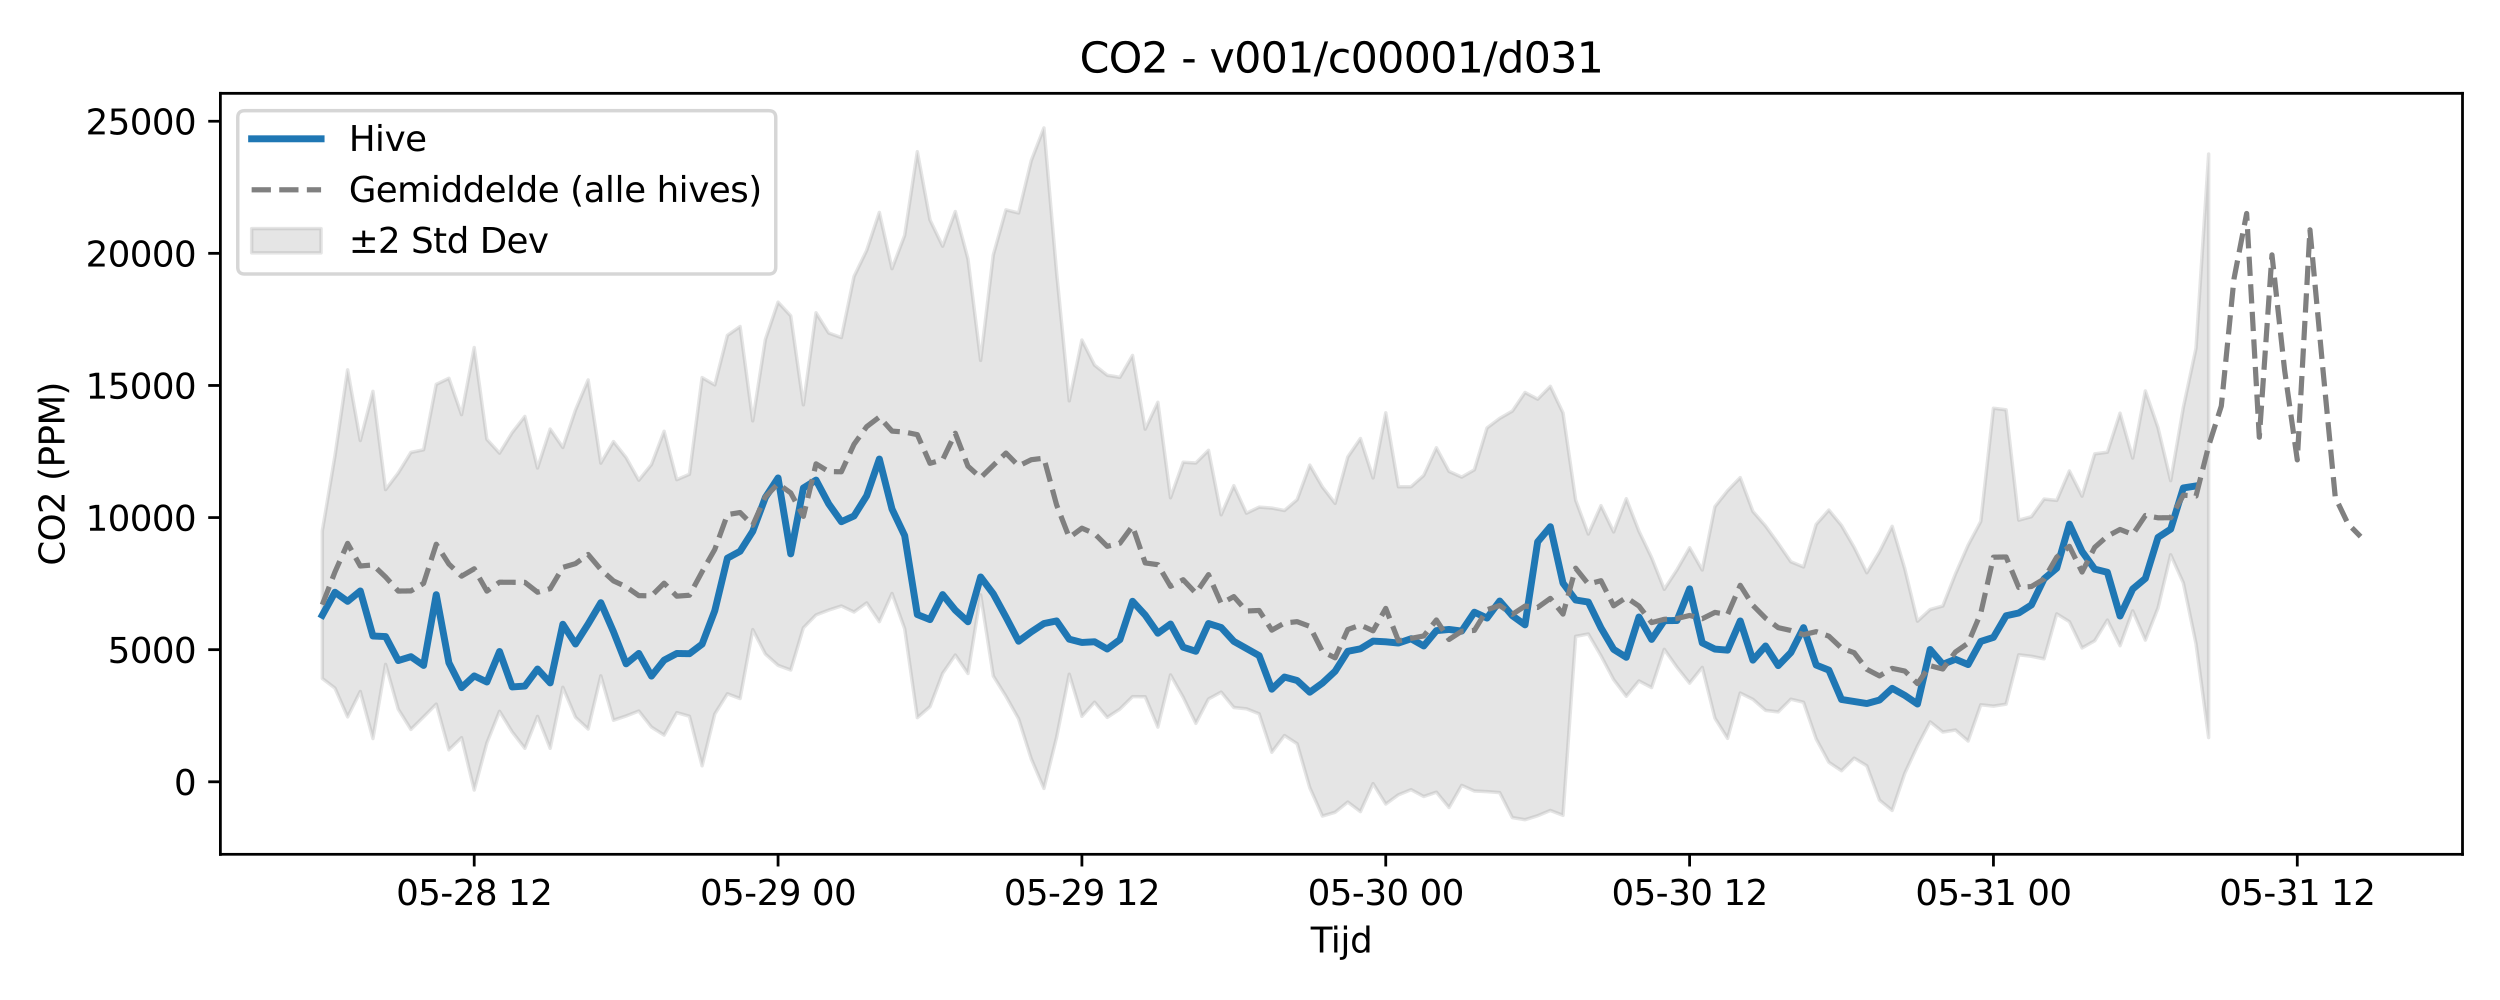 <?xml version="1.0" encoding="utf-8" standalone="no"?>
<!DOCTYPE svg PUBLIC "-//W3C//DTD SVG 1.1//EN"
  "http://www.w3.org/Graphics/SVG/1.1/DTD/svg11.dtd">
<svg xmlns:xlink="http://www.w3.org/1999/xlink" width="720pt" height="288pt" viewBox="0 0 720 288" xmlns="http://www.w3.org/2000/svg" version="1.1">
 <defs>
  <style type="text/css">*{stroke-linejoin: round; stroke-linecap: butt}</style>
 </defs>
 <g id="figure_1">
  <g id="patch_1">
   <path d="M 0 288 
L 720 288 
L 720 0 
L 0 0 
z
" style="fill: #ffffff"/>
  </g>
  <g id="axes_1">
   <g id="patch_2">
    <path d="M 63.47 246.04 
L 709.2 246.04 
L 709.2 26.88 
L 63.47 26.88 
z
" style="fill: #ffffff"/>
   </g>
   <g id="FillBetweenPolyCollection_1">
    <defs>
     <path id="med9ce1f890" d="M 92.821 -135.087 
L 92.821 -92.602 
L 96.467 -89.818 
L 100.114 -81.528 
L 103.76 -88.854 
L 107.406 -75.291 
L 111.052 -96.659 
L 114.698 -83.759 
L 118.344 -77.922 
L 121.99 -81.523 
L 125.637 -85.207 
L 129.283 -72.035 
L 132.929 -75.556 
L 136.575 -60.464 
L 140.221 -74.04 
L 143.867 -83.148 
L 147.513 -77.201 
L 151.159 -72.487 
L 154.806 -81.665 
L 158.452 -72.482 
L 162.098 -90.065 
L 165.744 -81.429 
L 169.39 -78.037 
L 173.036 -93.357 
L 176.682 -80.571 
L 180.329 -81.794 
L 183.975 -83.218 
L 187.621 -78.59 
L 191.267 -76.29 
L 194.913 -82.755 
L 198.559 -81.722 
L 202.205 -67.448 
L 205.851 -82.356 
L 209.498 -88.185 
L 213.144 -86.81 
L 216.79 -106.672 
L 220.436 -99.623 
L 224.082 -96.369 
L 227.728 -95.03 
L 231.374 -107.181 
L 235.021 -110.9 
L 238.667 -112.292 
L 242.313 -113.476 
L 245.959 -111.734 
L 249.605 -114.36 
L 253.251 -108.956 
L 256.897 -117.082 
L 260.543 -106.933 
L 264.19 -81.313 
L 267.836 -84.47 
L 271.482 -94.066 
L 275.128 -99.353 
L 278.774 -94.031 
L 282.42 -116.674 
L 286.066 -93.321 
L 289.712 -87.47 
L 293.359 -80.973 
L 297.005 -69.453 
L 300.651 -60.934 
L 304.297 -75.646 
L 307.943 -93.829 
L 311.589 -81.696 
L 315.235 -85.768 
L 318.882 -81.386 
L 322.528 -83.774 
L 326.174 -87.365 
L 329.82 -87.337 
L 333.466 -78.591 
L 337.112 -93.623 
L 340.758 -87.186 
L 344.404 -79.667 
L 348.051 -86.692 
L 351.697 -88.669 
L 355.343 -84.236 
L 358.989 -83.863 
L 362.635 -82.419 
L 366.281 -71.347 
L 369.927 -76.166 
L 373.574 -73.805 
L 377.22 -61.147 
L 380.866 -52.975 
L 384.512 -54.058 
L 388.158 -57.006 
L 391.804 -54.248 
L 395.45 -62.314 
L 399.096 -56.433 
L 402.743 -59.086 
L 406.389 -60.574 
L 410.035 -58.604 
L 413.681 -59.854 
L 417.327 -55.422 
L 420.973 -61.813 
L 424.619 -60.185 
L 428.266 -60.01 
L 431.912 -59.732 
L 435.558 -52.531 
L 439.204 -51.922 
L 442.85 -53.064 
L 446.496 -54.585 
L 450.142 -53.185 
L 453.788 -104.728 
L 457.435 -105.403 
L 461.081 -99.139 
L 464.727 -92.258 
L 468.373 -87.472 
L 472.019 -91.888 
L 475.665 -89.968 
L 479.311 -100.994 
L 482.958 -95.828 
L 486.604 -91.249 
L 490.25 -95.789 
L 493.896 -81.177 
L 497.542 -75.346 
L 501.188 -88.397 
L 504.834 -86.589 
L 508.48 -83.408 
L 512.127 -82.971 
L 515.773 -86.625 
L 519.419 -85.748 
L 523.065 -75.177 
L 526.711 -68.453 
L 530.357 -66.021 
L 534.003 -69.652 
L 537.649 -67.436 
L 541.296 -57.556 
L 544.942 -54.591 
L 548.588 -65.314 
L 552.234 -73.155 
L 555.88 -80.1 
L 559.526 -77.172 
L 563.172 -77.757 
L 566.819 -74.577 
L 570.465 -85.028 
L 574.111 -84.63 
L 577.757 -85.2 
L 581.403 -99.42 
L 585.049 -98.983 
L 588.695 -98.245 
L 592.341 -111.204 
L 595.988 -108.957 
L 599.634 -101.386 
L 603.28 -103.459 
L 606.926 -109.415 
L 610.572 -102.033 
L 614.218 -112.074 
L 617.864 -103.648 
L 621.511 -112.92 
L 625.157 -128.228 
L 628.803 -120.117 
L 632.449 -102.617 
L 636.095 -75.572 
L 636.095 -243.643 
L 636.095 -243.643 
L 632.449 -187.692 
L 628.803 -170.656 
L 625.157 -149.566 
L 621.511 -164.827 
L 617.864 -175.42 
L 614.218 -156.076 
L 610.572 -169.006 
L 606.926 -157.768 
L 603.28 -157.287 
L 599.634 -145.113 
L 595.988 -152.372 
L 592.341 -143.891 
L 588.695 -144.272 
L 585.049 -139.192 
L 581.403 -138.199 
L 577.757 -169.983 
L 574.111 -170.427 
L 570.465 -137.833 
L 566.819 -130.989 
L 563.172 -122.708 
L 559.526 -113.477 
L 555.88 -112.456 
L 552.234 -109.098 
L 548.588 -124.157 
L 544.942 -136.425 
L 541.296 -129.114 
L 537.649 -123.047 
L 534.003 -130.379 
L 530.357 -136.668 
L 526.711 -141.107 
L 523.065 -136.986 
L 519.419 -124.706 
L 515.773 -126.215 
L 512.127 -131.5 
L 508.48 -136.529 
L 504.834 -140.719 
L 501.188 -150.461 
L 497.542 -146.676 
L 493.896 -142.086 
L 490.25 -123.842 
L 486.604 -130.244 
L 482.958 -123.896 
L 479.311 -118.28 
L 475.665 -127.409 
L 472.019 -135.025 
L 468.373 -144.374 
L 464.727 -134.805 
L 461.081 -142.373 
L 457.435 -134.19 
L 453.788 -143.989 
L 450.142 -169.093 
L 446.496 -176.749 
L 442.85 -173.04 
L 439.204 -174.972 
L 435.558 -169.603 
L 431.912 -167.504 
L 428.266 -164.761 
L 424.619 -152.701 
L 420.973 -150.593 
L 417.327 -152.243 
L 413.681 -159.041 
L 410.035 -151.086 
L 406.389 -147.829 
L 402.743 -147.811 
L 399.096 -169.121 
L 395.45 -150.353 
L 391.804 -161.712 
L 388.158 -156.38 
L 384.512 -143.033 
L 380.866 -147.748 
L 377.22 -154.057 
L 373.574 -144.112 
L 369.927 -140.977 
L 366.281 -141.683 
L 362.635 -141.946 
L 358.989 -140.2 
L 355.343 -148.122 
L 351.697 -139.736 
L 348.051 -158.316 
L 344.404 -154.657 
L 340.758 -154.89 
L 337.112 -144.647 
L 333.466 -172.151 
L 329.82 -164.413 
L 326.174 -185.639 
L 322.528 -179.331 
L 318.882 -179.93 
L 315.235 -182.828 
L 311.589 -190.074 
L 307.943 -172.549 
L 304.297 -209.539 
L 300.651 -251.158 
L 297.005 -241.752 
L 293.359 -226.66 
L 289.712 -227.57 
L 286.066 -214.578 
L 282.42 -184.19 
L 278.774 -213.429 
L 275.128 -227.089 
L 271.482 -217.102 
L 267.836 -224.669 
L 264.19 -244.325 
L 260.543 -220.204 
L 256.897 -210.613 
L 253.251 -226.83 
L 249.605 -215.89 
L 245.959 -208.369 
L 242.313 -190.779 
L 238.667 -192.088 
L 235.021 -197.923 
L 231.374 -171.405 
L 227.728 -197.052 
L 224.082 -200.98 
L 220.436 -190.269 
L 216.79 -166.79 
L 213.144 -193.975 
L 209.498 -191.415 
L 205.851 -177.149 
L 202.205 -179.259 
L 198.559 -151.413 
L 194.913 -149.852 
L 191.267 -163.798 
L 187.621 -154.215 
L 183.975 -149.697 
L 180.329 -156.212 
L 176.682 -160.831 
L 173.036 -154.624 
L 169.39 -178.59 
L 165.744 -169.917 
L 162.098 -159.129 
L 158.452 -164.433 
L 154.806 -153.211 
L 151.159 -168.069 
L 147.513 -163.427 
L 143.867 -157.494 
L 140.221 -161.479 
L 136.575 -187.915 
L 132.929 -168.577 
L 129.283 -179.056 
L 125.637 -177.309 
L 121.99 -158.464 
L 118.344 -157.709 
L 114.698 -151.789 
L 111.052 -146.995 
L 107.406 -175.301 
L 103.76 -161.128 
L 100.114 -181.488 
L 96.467 -156.709 
L 92.821 -135.087 
z
" style="stroke: #808080; stroke-opacity: 0.2"/>
    </defs>
    <g clip-path="url(#p828ab55f19)">
     <use xlink:href="#med9ce1f890" x="0" y="288" style="fill: #808080; fill-opacity: 0.2; stroke: #808080; stroke-opacity: 0.2"/>
    </g>
   </g>
   <g id="matplotlib.axis_1">
    <g id="xtick_1">
     <g id="line2d_1">
      <defs>
       <path id="m4a40df2f34" d="M 0 0 
L 0 3.5 
" style="stroke: #000000; stroke-width: 0.8"/>
      </defs>
      <g>
       <use xlink:href="#m4a40df2f34" x="136.575" y="246.04" style="stroke: #000000; stroke-width: 0.8"/>
      </g>
     </g>
     <g id="text_1">
      <!-- 05-28 12 -->
      <g transform="translate(114.094 260.638) scale(0.1 -0.1)">
       <defs>
        <path id="DejaVuSans-30" d="M 2034 4250 
Q 1547 4250 1301 3770 
Q 1056 3291 1056 2328 
Q 1056 1369 1301 889 
Q 1547 409 2034 409 
Q 2525 409 2770 889 
Q 3016 1369 3016 2328 
Q 3016 3291 2770 3770 
Q 2525 4250 2034 4250 
z
M 2034 4750 
Q 2819 4750 3233 4129 
Q 3647 3509 3647 2328 
Q 3647 1150 3233 529 
Q 2819 -91 2034 -91 
Q 1250 -91 836 529 
Q 422 1150 422 2328 
Q 422 3509 836 4129 
Q 1250 4750 2034 4750 
z
" transform="scale(0.016)"/>
        <path id="DejaVuSans-35" d="M 691 4666 
L 3169 4666 
L 3169 4134 
L 1269 4134 
L 1269 2991 
Q 1406 3038 1543 3061 
Q 1681 3084 1819 3084 
Q 2600 3084 3056 2656 
Q 3513 2228 3513 1497 
Q 3513 744 3044 326 
Q 2575 -91 1722 -91 
Q 1428 -91 1123 -41 
Q 819 9 494 109 
L 494 744 
Q 775 591 1075 516 
Q 1375 441 1709 441 
Q 2250 441 2565 725 
Q 2881 1009 2881 1497 
Q 2881 1984 2565 2268 
Q 2250 2553 1709 2553 
Q 1456 2553 1204 2497 
Q 953 2441 691 2322 
L 691 4666 
z
" transform="scale(0.016)"/>
        <path id="DejaVuSans-2d" d="M 313 2009 
L 1997 2009 
L 1997 1497 
L 313 1497 
L 313 2009 
z
" transform="scale(0.016)"/>
        <path id="DejaVuSans-32" d="M 1228 531 
L 3431 531 
L 3431 0 
L 469 0 
L 469 531 
Q 828 903 1448 1529 
Q 2069 2156 2228 2338 
Q 2531 2678 2651 2914 
Q 2772 3150 2772 3378 
Q 2772 3750 2511 3984 
Q 2250 4219 1831 4219 
Q 1534 4219 1204 4116 
Q 875 4013 500 3803 
L 500 4441 
Q 881 4594 1212 4672 
Q 1544 4750 1819 4750 
Q 2544 4750 2975 4387 
Q 3406 4025 3406 3419 
Q 3406 3131 3298 2873 
Q 3191 2616 2906 2266 
Q 2828 2175 2409 1742 
Q 1991 1309 1228 531 
z
" transform="scale(0.016)"/>
        <path id="DejaVuSans-38" d="M 2034 2216 
Q 1584 2216 1326 1975 
Q 1069 1734 1069 1313 
Q 1069 891 1326 650 
Q 1584 409 2034 409 
Q 2484 409 2743 651 
Q 3003 894 3003 1313 
Q 3003 1734 2745 1975 
Q 2488 2216 2034 2216 
z
M 1403 2484 
Q 997 2584 770 2862 
Q 544 3141 544 3541 
Q 544 4100 942 4425 
Q 1341 4750 2034 4750 
Q 2731 4750 3128 4425 
Q 3525 4100 3525 3541 
Q 3525 3141 3298 2862 
Q 3072 2584 2669 2484 
Q 3125 2378 3379 2068 
Q 3634 1759 3634 1313 
Q 3634 634 3220 271 
Q 2806 -91 2034 -91 
Q 1263 -91 848 271 
Q 434 634 434 1313 
Q 434 1759 690 2068 
Q 947 2378 1403 2484 
z
M 1172 3481 
Q 1172 3119 1398 2916 
Q 1625 2713 2034 2713 
Q 2441 2713 2670 2916 
Q 2900 3119 2900 3481 
Q 2900 3844 2670 4047 
Q 2441 4250 2034 4250 
Q 1625 4250 1398 4047 
Q 1172 3844 1172 3481 
z
" transform="scale(0.016)"/>
        <path id="DejaVuSans-20" transform="scale(0.016)"/>
        <path id="DejaVuSans-31" d="M 794 531 
L 1825 531 
L 1825 4091 
L 703 3866 
L 703 4441 
L 1819 4666 
L 2450 4666 
L 2450 531 
L 3481 531 
L 3481 0 
L 794 0 
L 794 531 
z
" transform="scale(0.016)"/>
       </defs>
       <use xlink:href="#DejaVuSans-30"/>
       <use xlink:href="#DejaVuSans-35" transform="translate(63.623 0)"/>
       <use xlink:href="#DejaVuSans-2d" transform="translate(127.246 0)"/>
       <use xlink:href="#DejaVuSans-32" transform="translate(163.33 0)"/>
       <use xlink:href="#DejaVuSans-38" transform="translate(226.953 0)"/>
       <use xlink:href="#DejaVuSans-20" transform="translate(290.576 0)"/>
       <use xlink:href="#DejaVuSans-31" transform="translate(322.363 0)"/>
       <use xlink:href="#DejaVuSans-32" transform="translate(385.986 0)"/>
      </g>
     </g>
    </g>
    <g id="xtick_2">
     <g id="line2d_2">
      <g>
       <use xlink:href="#m4a40df2f34" x="224.082" y="246.04" style="stroke: #000000; stroke-width: 0.8"/>
      </g>
     </g>
     <g id="text_2">
      <!-- 05-29 00 -->
      <g transform="translate(201.602 260.638) scale(0.1 -0.1)">
       <defs>
        <path id="DejaVuSans-39" d="M 703 97 
L 703 672 
Q 941 559 1184 500 
Q 1428 441 1663 441 
Q 2288 441 2617 861 
Q 2947 1281 2994 2138 
Q 2813 1869 2534 1725 
Q 2256 1581 1919 1581 
Q 1219 1581 811 2004 
Q 403 2428 403 3163 
Q 403 3881 828 4315 
Q 1253 4750 1959 4750 
Q 2769 4750 3195 4129 
Q 3622 3509 3622 2328 
Q 3622 1225 3098 567 
Q 2575 -91 1691 -91 
Q 1453 -91 1209 -44 
Q 966 3 703 97 
z
M 1959 2075 
Q 2384 2075 2632 2365 
Q 2881 2656 2881 3163 
Q 2881 3666 2632 3958 
Q 2384 4250 1959 4250 
Q 1534 4250 1286 3958 
Q 1038 3666 1038 3163 
Q 1038 2656 1286 2365 
Q 1534 2075 1959 2075 
z
" transform="scale(0.016)"/>
       </defs>
       <use xlink:href="#DejaVuSans-30"/>
       <use xlink:href="#DejaVuSans-35" transform="translate(63.623 0)"/>
       <use xlink:href="#DejaVuSans-2d" transform="translate(127.246 0)"/>
       <use xlink:href="#DejaVuSans-32" transform="translate(163.33 0)"/>
       <use xlink:href="#DejaVuSans-39" transform="translate(226.953 0)"/>
       <use xlink:href="#DejaVuSans-20" transform="translate(290.576 0)"/>
       <use xlink:href="#DejaVuSans-30" transform="translate(322.363 0)"/>
       <use xlink:href="#DejaVuSans-30" transform="translate(385.986 0)"/>
      </g>
     </g>
    </g>
    <g id="xtick_3">
     <g id="line2d_3">
      <g>
       <use xlink:href="#m4a40df2f34" x="311.589" y="246.04" style="stroke: #000000; stroke-width: 0.8"/>
      </g>
     </g>
     <g id="text_3">
      <!-- 05-29 12 -->
      <g transform="translate(289.109 260.638) scale(0.1 -0.1)">
       <use xlink:href="#DejaVuSans-30"/>
       <use xlink:href="#DejaVuSans-35" transform="translate(63.623 0)"/>
       <use xlink:href="#DejaVuSans-2d" transform="translate(127.246 0)"/>
       <use xlink:href="#DejaVuSans-32" transform="translate(163.33 0)"/>
       <use xlink:href="#DejaVuSans-39" transform="translate(226.953 0)"/>
       <use xlink:href="#DejaVuSans-20" transform="translate(290.576 0)"/>
       <use xlink:href="#DejaVuSans-31" transform="translate(322.363 0)"/>
       <use xlink:href="#DejaVuSans-32" transform="translate(385.986 0)"/>
      </g>
     </g>
    </g>
    <g id="xtick_4">
     <g id="line2d_4">
      <g>
       <use xlink:href="#m4a40df2f34" x="399.096" y="246.04" style="stroke: #000000; stroke-width: 0.8"/>
      </g>
     </g>
     <g id="text_4">
      <!-- 05-30 00 -->
      <g transform="translate(376.616 260.638) scale(0.1 -0.1)">
       <defs>
        <path id="DejaVuSans-33" d="M 2597 2516 
Q 3050 2419 3304 2112 
Q 3559 1806 3559 1356 
Q 3559 666 3084 287 
Q 2609 -91 1734 -91 
Q 1441 -91 1130 -33 
Q 819 25 488 141 
L 488 750 
Q 750 597 1062 519 
Q 1375 441 1716 441 
Q 2309 441 2620 675 
Q 2931 909 2931 1356 
Q 2931 1769 2642 2001 
Q 2353 2234 1838 2234 
L 1294 2234 
L 1294 2753 
L 1863 2753 
Q 2328 2753 2575 2939 
Q 2822 3125 2822 3475 
Q 2822 3834 2567 4026 
Q 2313 4219 1838 4219 
Q 1578 4219 1281 4162 
Q 984 4106 628 3988 
L 628 4550 
Q 988 4650 1302 4700 
Q 1616 4750 1894 4750 
Q 2613 4750 3031 4423 
Q 3450 4097 3450 3541 
Q 3450 3153 3228 2886 
Q 3006 2619 2597 2516 
z
" transform="scale(0.016)"/>
       </defs>
       <use xlink:href="#DejaVuSans-30"/>
       <use xlink:href="#DejaVuSans-35" transform="translate(63.623 0)"/>
       <use xlink:href="#DejaVuSans-2d" transform="translate(127.246 0)"/>
       <use xlink:href="#DejaVuSans-33" transform="translate(163.33 0)"/>
       <use xlink:href="#DejaVuSans-30" transform="translate(226.953 0)"/>
       <use xlink:href="#DejaVuSans-20" transform="translate(290.576 0)"/>
       <use xlink:href="#DejaVuSans-30" transform="translate(322.363 0)"/>
       <use xlink:href="#DejaVuSans-30" transform="translate(385.986 0)"/>
      </g>
     </g>
    </g>
    <g id="xtick_5">
     <g id="line2d_5">
      <g>
       <use xlink:href="#m4a40df2f34" x="486.604" y="246.04" style="stroke: #000000; stroke-width: 0.8"/>
      </g>
     </g>
     <g id="text_5">
      <!-- 05-30 12 -->
      <g transform="translate(464.123 260.638) scale(0.1 -0.1)">
       <use xlink:href="#DejaVuSans-30"/>
       <use xlink:href="#DejaVuSans-35" transform="translate(63.623 0)"/>
       <use xlink:href="#DejaVuSans-2d" transform="translate(127.246 0)"/>
       <use xlink:href="#DejaVuSans-33" transform="translate(163.33 0)"/>
       <use xlink:href="#DejaVuSans-30" transform="translate(226.953 0)"/>
       <use xlink:href="#DejaVuSans-20" transform="translate(290.576 0)"/>
       <use xlink:href="#DejaVuSans-31" transform="translate(322.363 0)"/>
       <use xlink:href="#DejaVuSans-32" transform="translate(385.986 0)"/>
      </g>
     </g>
    </g>
    <g id="xtick_6">
     <g id="line2d_6">
      <g>
       <use xlink:href="#m4a40df2f34" x="574.111" y="246.04" style="stroke: #000000; stroke-width: 0.8"/>
      </g>
     </g>
     <g id="text_6">
      <!-- 05-31 00 -->
      <g transform="translate(551.63 260.638) scale(0.1 -0.1)">
       <use xlink:href="#DejaVuSans-30"/>
       <use xlink:href="#DejaVuSans-35" transform="translate(63.623 0)"/>
       <use xlink:href="#DejaVuSans-2d" transform="translate(127.246 0)"/>
       <use xlink:href="#DejaVuSans-33" transform="translate(163.33 0)"/>
       <use xlink:href="#DejaVuSans-31" transform="translate(226.953 0)"/>
       <use xlink:href="#DejaVuSans-20" transform="translate(290.576 0)"/>
       <use xlink:href="#DejaVuSans-30" transform="translate(322.363 0)"/>
       <use xlink:href="#DejaVuSans-30" transform="translate(385.986 0)"/>
      </g>
     </g>
    </g>
    <g id="xtick_7">
     <g id="line2d_7">
      <g>
       <use xlink:href="#m4a40df2f34" x="661.618" y="246.04" style="stroke: #000000; stroke-width: 0.8"/>
      </g>
     </g>
     <g id="text_7">
      <!-- 05-31 12 -->
      <g transform="translate(639.138 260.638) scale(0.1 -0.1)">
       <use xlink:href="#DejaVuSans-30"/>
       <use xlink:href="#DejaVuSans-35" transform="translate(63.623 0)"/>
       <use xlink:href="#DejaVuSans-2d" transform="translate(127.246 0)"/>
       <use xlink:href="#DejaVuSans-33" transform="translate(163.33 0)"/>
       <use xlink:href="#DejaVuSans-31" transform="translate(226.953 0)"/>
       <use xlink:href="#DejaVuSans-20" transform="translate(290.576 0)"/>
       <use xlink:href="#DejaVuSans-31" transform="translate(322.363 0)"/>
       <use xlink:href="#DejaVuSans-32" transform="translate(385.986 0)"/>
      </g>
     </g>
    </g>
    <g id="text_8">
     <!-- Tijd -->
     <g transform="translate(377.485 274.317) scale(0.1 -0.1)">
      <defs>
       <path id="DejaVuSans-54" d="M -19 4666 
L 3928 4666 
L 3928 4134 
L 2272 4134 
L 2272 0 
L 1638 0 
L 1638 4134 
L -19 4134 
L -19 4666 
z
" transform="scale(0.016)"/>
       <path id="DejaVuSans-69" d="M 603 3500 
L 1178 3500 
L 1178 0 
L 603 0 
L 603 3500 
z
M 603 4863 
L 1178 4863 
L 1178 4134 
L 603 4134 
L 603 4863 
z
" transform="scale(0.016)"/>
       <path id="DejaVuSans-6a" d="M 603 3500 
L 1178 3500 
L 1178 -63 
Q 1178 -731 923 -1031 
Q 669 -1331 103 -1331 
L -116 -1331 
L -116 -844 
L 38 -844 
Q 366 -844 484 -692 
Q 603 -541 603 -63 
L 603 3500 
z
M 603 4863 
L 1178 4863 
L 1178 4134 
L 603 4134 
L 603 4863 
z
" transform="scale(0.016)"/>
       <path id="DejaVuSans-64" d="M 2906 2969 
L 2906 4863 
L 3481 4863 
L 3481 0 
L 2906 0 
L 2906 525 
Q 2725 213 2448 61 
Q 2172 -91 1784 -91 
Q 1150 -91 751 415 
Q 353 922 353 1747 
Q 353 2572 751 3078 
Q 1150 3584 1784 3584 
Q 2172 3584 2448 3432 
Q 2725 3281 2906 2969 
z
M 947 1747 
Q 947 1113 1208 752 
Q 1469 391 1925 391 
Q 2381 391 2643 752 
Q 2906 1113 2906 1747 
Q 2906 2381 2643 2742 
Q 2381 3103 1925 3103 
Q 1469 3103 1208 2742 
Q 947 2381 947 1747 
z
" transform="scale(0.016)"/>
      </defs>
      <use xlink:href="#DejaVuSans-54"/>
      <use xlink:href="#DejaVuSans-69" transform="translate(57.959 0)"/>
      <use xlink:href="#DejaVuSans-6a" transform="translate(85.742 0)"/>
      <use xlink:href="#DejaVuSans-64" transform="translate(113.525 0)"/>
     </g>
    </g>
   </g>
   <g id="matplotlib.axis_2">
    <g id="ytick_1">
     <g id="line2d_8">
      <defs>
       <path id="mcab866c760" d="M 0 0 
L -3.5 0 
" style="stroke: #000000; stroke-width: 0.8"/>
      </defs>
      <g>
       <use xlink:href="#mcab866c760" x="63.47" y="225.157" style="stroke: #000000; stroke-width: 0.8"/>
      </g>
     </g>
     <g id="text_9">
      <!-- 0 -->
      <g transform="translate(50.108 228.956) scale(0.1 -0.1)">
       <use xlink:href="#DejaVuSans-30"/>
      </g>
     </g>
    </g>
    <g id="ytick_2">
     <g id="line2d_9">
      <g>
       <use xlink:href="#mcab866c760" x="63.47" y="187.109" style="stroke: #000000; stroke-width: 0.8"/>
      </g>
     </g>
     <g id="text_10">
      <!-- 5000 -->
      <g transform="translate(31.02 190.908) scale(0.1 -0.1)">
       <use xlink:href="#DejaVuSans-35"/>
       <use xlink:href="#DejaVuSans-30" transform="translate(63.623 0)"/>
       <use xlink:href="#DejaVuSans-30" transform="translate(127.246 0)"/>
       <use xlink:href="#DejaVuSans-30" transform="translate(190.869 0)"/>
      </g>
     </g>
    </g>
    <g id="ytick_3">
     <g id="line2d_10">
      <g>
       <use xlink:href="#mcab866c760" x="63.47" y="149.061" style="stroke: #000000; stroke-width: 0.8"/>
      </g>
     </g>
     <g id="text_11">
      <!-- 10000 -->
      <g transform="translate(24.657 152.86) scale(0.1 -0.1)">
       <use xlink:href="#DejaVuSans-31"/>
       <use xlink:href="#DejaVuSans-30" transform="translate(63.623 0)"/>
       <use xlink:href="#DejaVuSans-30" transform="translate(127.246 0)"/>
       <use xlink:href="#DejaVuSans-30" transform="translate(190.869 0)"/>
       <use xlink:href="#DejaVuSans-30" transform="translate(254.492 0)"/>
      </g>
     </g>
    </g>
    <g id="ytick_4">
     <g id="line2d_11">
      <g>
       <use xlink:href="#mcab866c760" x="63.47" y="111.013" style="stroke: #000000; stroke-width: 0.8"/>
      </g>
     </g>
     <g id="text_12">
      <!-- 15000 -->
      <g transform="translate(24.657 114.812) scale(0.1 -0.1)">
       <use xlink:href="#DejaVuSans-31"/>
       <use xlink:href="#DejaVuSans-35" transform="translate(63.623 0)"/>
       <use xlink:href="#DejaVuSans-30" transform="translate(127.246 0)"/>
       <use xlink:href="#DejaVuSans-30" transform="translate(190.869 0)"/>
       <use xlink:href="#DejaVuSans-30" transform="translate(254.492 0)"/>
      </g>
     </g>
    </g>
    <g id="ytick_5">
     <g id="line2d_12">
      <g>
       <use xlink:href="#mcab866c760" x="63.47" y="72.965" style="stroke: #000000; stroke-width: 0.8"/>
      </g>
     </g>
     <g id="text_13">
      <!-- 20000 -->
      <g transform="translate(24.657 76.764) scale(0.1 -0.1)">
       <use xlink:href="#DejaVuSans-32"/>
       <use xlink:href="#DejaVuSans-30" transform="translate(63.623 0)"/>
       <use xlink:href="#DejaVuSans-30" transform="translate(127.246 0)"/>
       <use xlink:href="#DejaVuSans-30" transform="translate(190.869 0)"/>
       <use xlink:href="#DejaVuSans-30" transform="translate(254.492 0)"/>
      </g>
     </g>
    </g>
    <g id="ytick_6">
     <g id="line2d_13">
      <g>
       <use xlink:href="#mcab866c760" x="63.47" y="34.917" style="stroke: #000000; stroke-width: 0.8"/>
      </g>
     </g>
     <g id="text_14">
      <!-- 25000 -->
      <g transform="translate(24.657 38.716) scale(0.1 -0.1)">
       <use xlink:href="#DejaVuSans-32"/>
       <use xlink:href="#DejaVuSans-35" transform="translate(63.623 0)"/>
       <use xlink:href="#DejaVuSans-30" transform="translate(127.246 0)"/>
       <use xlink:href="#DejaVuSans-30" transform="translate(190.869 0)"/>
       <use xlink:href="#DejaVuSans-30" transform="translate(254.492 0)"/>
      </g>
     </g>
    </g>
    <g id="text_15">
     <!-- CO2 (PPM) -->
     <g transform="translate(18.578 162.903) rotate(-90) scale(0.1 -0.1)">
      <defs>
       <path id="DejaVuSans-43" d="M 4122 4306 
L 4122 3641 
Q 3803 3938 3442 4084 
Q 3081 4231 2675 4231 
Q 1875 4231 1450 3742 
Q 1025 3253 1025 2328 
Q 1025 1406 1450 917 
Q 1875 428 2675 428 
Q 3081 428 3442 575 
Q 3803 722 4122 1019 
L 4122 359 
Q 3791 134 3420 21 
Q 3050 -91 2638 -91 
Q 1578 -91 968 557 
Q 359 1206 359 2328 
Q 359 3453 968 4101 
Q 1578 4750 2638 4750 
Q 3056 4750 3426 4639 
Q 3797 4528 4122 4306 
z
" transform="scale(0.016)"/>
       <path id="DejaVuSans-4f" d="M 2522 4238 
Q 1834 4238 1429 3725 
Q 1025 3213 1025 2328 
Q 1025 1447 1429 934 
Q 1834 422 2522 422 
Q 3209 422 3611 934 
Q 4013 1447 4013 2328 
Q 4013 3213 3611 3725 
Q 3209 4238 2522 4238 
z
M 2522 4750 
Q 3503 4750 4090 4092 
Q 4678 3434 4678 2328 
Q 4678 1225 4090 567 
Q 3503 -91 2522 -91 
Q 1538 -91 948 565 
Q 359 1222 359 2328 
Q 359 3434 948 4092 
Q 1538 4750 2522 4750 
z
" transform="scale(0.016)"/>
       <path id="DejaVuSans-28" d="M 1984 4856 
Q 1566 4138 1362 3434 
Q 1159 2731 1159 2009 
Q 1159 1288 1364 580 
Q 1569 -128 1984 -844 
L 1484 -844 
Q 1016 -109 783 600 
Q 550 1309 550 2009 
Q 550 2706 781 3412 
Q 1013 4119 1484 4856 
L 1984 4856 
z
" transform="scale(0.016)"/>
       <path id="DejaVuSans-50" d="M 1259 4147 
L 1259 2394 
L 2053 2394 
Q 2494 2394 2734 2622 
Q 2975 2850 2975 3272 
Q 2975 3691 2734 3919 
Q 2494 4147 2053 4147 
L 1259 4147 
z
M 628 4666 
L 2053 4666 
Q 2838 4666 3239 4311 
Q 3641 3956 3641 3272 
Q 3641 2581 3239 2228 
Q 2838 1875 2053 1875 
L 1259 1875 
L 1259 0 
L 628 0 
L 628 4666 
z
" transform="scale(0.016)"/>
       <path id="DejaVuSans-4d" d="M 628 4666 
L 1569 4666 
L 2759 1491 
L 3956 4666 
L 4897 4666 
L 4897 0 
L 4281 0 
L 4281 4097 
L 3078 897 
L 2444 897 
L 1241 4097 
L 1241 0 
L 628 0 
L 628 4666 
z
" transform="scale(0.016)"/>
       <path id="DejaVuSans-29" d="M 513 4856 
L 1013 4856 
Q 1481 4119 1714 3412 
Q 1947 2706 1947 2009 
Q 1947 1309 1714 600 
Q 1481 -109 1013 -844 
L 513 -844 
Q 928 -128 1133 580 
Q 1338 1288 1338 2009 
Q 1338 2731 1133 3434 
Q 928 4138 513 4856 
z
" transform="scale(0.016)"/>
      </defs>
      <use xlink:href="#DejaVuSans-43"/>
      <use xlink:href="#DejaVuSans-4f" transform="translate(69.824 0)"/>
      <use xlink:href="#DejaVuSans-32" transform="translate(148.535 0)"/>
      <use xlink:href="#DejaVuSans-20" transform="translate(212.158 0)"/>
      <use xlink:href="#DejaVuSans-28" transform="translate(243.945 0)"/>
      <use xlink:href="#DejaVuSans-50" transform="translate(282.959 0)"/>
      <use xlink:href="#DejaVuSans-50" transform="translate(343.262 0)"/>
      <use xlink:href="#DejaVuSans-4d" transform="translate(403.564 0)"/>
      <use xlink:href="#DejaVuSans-29" transform="translate(489.844 0)"/>
     </g>
    </g>
   </g>
   <g id="line2d_14">
    <path d="M 92.821 177.186 
L 96.467 170.573 
L 100.114 173.188 
L 103.76 170.2 
L 107.406 183.169 
L 111.052 183.332 
L 114.698 190.241 
L 118.344 189.125 
L 121.99 191.644 
L 125.637 171.273 
L 129.283 190.883 
L 132.929 198.038 
L 136.575 194.665 
L 140.221 196.413 
L 143.867 187.639 
L 147.513 197.838 
L 151.159 197.59 
L 154.806 192.686 
L 158.452 196.674 
L 162.098 179.791 
L 165.744 185.47 
L 169.39 179.712 
L 173.036 173.579 
L 176.682 181.949 
L 180.329 191.182 
L 183.975 188.187 
L 187.621 194.711 
L 191.267 190.122 
L 194.913 188.201 
L 198.559 188.265 
L 202.205 185.511 
L 205.851 175.892 
L 209.498 160.749 
L 213.144 158.77 
L 216.79 153.023 
L 220.436 143.249 
L 224.082 137.654 
L 227.728 159.509 
L 231.374 140.543 
L 235.021 138.27 
L 238.667 145.114 
L 242.313 150.253 
L 245.959 148.604 
L 249.605 142.779 
L 253.251 132.209 
L 256.897 146.603 
L 260.543 154.261 
L 264.19 176.988 
L 267.836 178.451 
L 271.482 171.245 
L 275.128 175.73 
L 278.774 179.065 
L 282.42 166.172 
L 286.066 171.027 
L 289.712 177.718 
L 293.359 184.671 
L 297.005 181.982 
L 300.651 179.58 
L 304.297 178.829 
L 307.943 184.088 
L 311.589 185.031 
L 315.235 184.826 
L 318.882 186.918 
L 322.528 184.207 
L 326.174 173.173 
L 329.82 177.14 
L 333.466 182.365 
L 337.112 179.722 
L 340.758 186.396 
L 344.404 187.568 
L 348.051 179.573 
L 351.697 180.727 
L 355.343 184.712 
L 362.635 188.826 
L 366.281 198.485 
L 369.927 194.985 
L 373.574 195.984 
L 377.22 199.355 
L 380.866 196.73 
L 384.512 193.323 
L 388.158 187.575 
L 391.804 186.865 
L 395.45 184.643 
L 399.096 184.836 
L 402.743 185.199 
L 406.389 183.971 
L 410.035 186.038 
L 413.681 181.625 
L 417.327 181.28 
L 420.973 181.746 
L 424.619 176.318 
L 428.266 177.997 
L 431.912 173.099 
L 435.558 177.323 
L 439.204 179.956 
L 442.85 156.046 
L 446.496 151.701 
L 450.142 167.945 
L 453.788 172.8 
L 457.435 173.391 
L 461.081 180.831 
L 464.727 187.02 
L 468.373 189.303 
L 472.019 177.703 
L 475.665 184.148 
L 479.311 178.751 
L 482.958 178.708 
L 486.604 169.594 
L 490.25 185.15 
L 493.896 186.941 
L 497.542 187.24 
L 501.188 178.84 
L 504.834 190.122 
L 508.48 186.046 
L 512.127 191.693 
L 515.773 187.93 
L 519.419 180.766 
L 523.065 191.54 
L 526.711 192.998 
L 530.357 201.45 
L 537.649 202.617 
L 541.296 201.615 
L 544.942 198.239 
L 548.588 200.271 
L 552.234 202.756 
L 555.88 187.055 
L 559.526 191.327 
L 563.172 189.866 
L 566.819 191.4 
L 570.465 184.734 
L 574.111 183.565 
L 577.757 177.338 
L 581.403 176.539 
L 585.049 174.22 
L 588.695 166.702 
L 592.341 163.625 
L 595.988 150.943 
L 599.634 158.839 
L 603.28 163.915 
L 606.926 164.815 
L 610.572 177.409 
L 614.218 169.632 
L 617.864 166.593 
L 621.511 154.779 
L 625.157 152.389 
L 628.803 140.525 
L 632.449 139.955 
L 632.449 139.955 
" clip-path="url(#p828ab55f19)" style="fill: none; stroke: #1f77b4; stroke-width: 2; stroke-linecap: square"/>
   </g>
   <g id="line2d_15">
    <path d="M 92.821 174.156 
L 96.467 164.736 
L 100.114 156.492 
L 103.76 163.009 
L 107.406 162.704 
L 111.052 166.173 
L 114.698 170.226 
L 118.344 170.184 
L 121.99 168.006 
L 125.637 156.742 
L 129.283 162.454 
L 132.929 165.933 
L 136.575 163.811 
L 140.221 170.241 
L 143.867 167.679 
L 151.159 167.722 
L 154.806 170.562 
L 158.452 169.542 
L 162.098 163.403 
L 165.744 162.327 
L 169.39 159.687 
L 173.036 164.01 
L 176.682 167.299 
L 180.329 168.997 
L 183.975 171.542 
L 187.621 171.597 
L 191.267 167.956 
L 194.913 171.696 
L 198.559 171.432 
L 202.205 164.647 
L 205.851 158.248 
L 209.498 148.2 
L 213.144 147.608 
L 216.79 151.269 
L 220.436 143.054 
L 224.082 139.325 
L 227.728 141.959 
L 231.374 148.707 
L 235.021 133.589 
L 238.667 135.81 
L 242.313 135.873 
L 245.959 127.948 
L 249.605 122.875 
L 253.251 120.107 
L 256.897 124.153 
L 260.543 124.431 
L 264.19 125.181 
L 267.836 133.43 
L 271.482 132.416 
L 275.128 124.779 
L 278.774 134.27 
L 282.42 137.568 
L 289.712 130.48 
L 293.359 134.184 
L 297.005 132.398 
L 300.651 131.954 
L 304.297 145.408 
L 307.943 154.811 
L 311.589 152.115 
L 315.235 153.702 
L 318.882 157.342 
L 322.528 156.447 
L 326.174 151.498 
L 329.82 162.125 
L 333.466 162.629 
L 337.112 168.865 
L 340.758 166.962 
L 344.404 170.838 
L 348.051 165.496 
L 351.697 173.798 
L 355.343 171.821 
L 358.989 175.969 
L 362.635 175.817 
L 366.281 181.485 
L 369.927 179.429 
L 373.574 179.042 
L 377.22 180.398 
L 380.866 187.638 
L 384.512 189.455 
L 388.158 181.307 
L 391.804 180.02 
L 395.45 181.666 
L 399.096 175.223 
L 402.743 184.551 
L 410.035 183.155 
L 413.681 178.552 
L 417.327 184.167 
L 420.973 181.797 
L 424.619 181.557 
L 428.266 175.615 
L 431.912 174.382 
L 435.558 176.933 
L 439.204 174.553 
L 442.85 174.948 
L 446.496 172.333 
L 450.142 176.861 
L 453.788 163.642 
L 457.435 168.203 
L 461.081 167.244 
L 464.727 174.468 
L 468.373 172.077 
L 472.019 174.544 
L 475.665 179.311 
L 479.311 178.363 
L 482.958 178.138 
L 486.604 177.254 
L 490.25 178.184 
L 493.896 176.368 
L 497.542 176.989 
L 501.188 168.571 
L 504.834 174.346 
L 508.48 178.032 
L 512.127 180.764 
L 515.773 181.58 
L 519.419 182.773 
L 523.065 181.918 
L 526.711 183.22 
L 530.357 186.656 
L 534.003 187.984 
L 537.649 192.759 
L 541.296 194.665 
L 544.942 192.492 
L 548.588 193.264 
L 552.234 196.874 
L 555.88 191.722 
L 559.526 192.676 
L 563.172 187.767 
L 566.819 185.217 
L 570.465 176.569 
L 574.111 160.471 
L 577.757 160.408 
L 581.403 169.191 
L 585.049 168.913 
L 588.695 166.742 
L 592.341 160.453 
L 595.988 157.335 
L 599.634 164.75 
L 603.28 157.627 
L 606.926 154.409 
L 610.572 152.481 
L 614.218 153.925 
L 617.864 148.466 
L 621.511 149.126 
L 625.157 149.103 
L 628.803 142.613 
L 632.449 142.846 
L 636.095 128.392 
L 639.741 116.925 
L 643.387 80.3 
L 647.033 61.49 
L 650.68 125.92 
L 654.326 73.406 
L 657.972 106.649 
L 661.618 132.445 
L 665.264 66.192 
L 668.91 105.435 
L 672.556 143.213 
L 676.203 150.824 
L 679.849 154.543 
L 679.849 154.543 
" clip-path="url(#p828ab55f19)" style="fill: none; stroke-dasharray: 5.55,2.4; stroke-dashoffset: 0; stroke: #808080; stroke-width: 1.5"/>
   </g>
   <g id="patch_3">
    <path d="M 63.47 246.04 
L 63.47 26.88 
" style="fill: none; stroke: #000000; stroke-width: 0.8; stroke-linejoin: miter; stroke-linecap: square"/>
   </g>
   <g id="patch_4">
    <path d="M 709.2 246.04 
L 709.2 26.88 
" style="fill: none; stroke: #000000; stroke-width: 0.8; stroke-linejoin: miter; stroke-linecap: square"/>
   </g>
   <g id="patch_5">
    <path d="M 63.47 246.04 
L 709.2 246.04 
" style="fill: none; stroke: #000000; stroke-width: 0.8; stroke-linejoin: miter; stroke-linecap: square"/>
   </g>
   <g id="patch_6">
    <path d="M 63.47 26.88 
L 709.2 26.88 
" style="fill: none; stroke: #000000; stroke-width: 0.8; stroke-linejoin: miter; stroke-linecap: square"/>
   </g>
   <g id="text_16">
    <!-- CO2 - v001/c00001/d031 -->
    <g transform="translate(310.932 20.88) scale(0.12 -0.12)">
     <defs>
      <path id="DejaVuSans-76" d="M 191 3500 
L 800 3500 
L 1894 563 
L 2988 3500 
L 3597 3500 
L 2284 0 
L 1503 0 
L 191 3500 
z
" transform="scale(0.016)"/>
      <path id="DejaVuSans-2f" d="M 1625 4666 
L 2156 4666 
L 531 -594 
L 0 -594 
L 1625 4666 
z
" transform="scale(0.016)"/>
      <path id="DejaVuSans-63" d="M 3122 3366 
L 3122 2828 
Q 2878 2963 2633 3030 
Q 2388 3097 2138 3097 
Q 1578 3097 1268 2742 
Q 959 2388 959 1747 
Q 959 1106 1268 751 
Q 1578 397 2138 397 
Q 2388 397 2633 464 
Q 2878 531 3122 666 
L 3122 134 
Q 2881 22 2623 -34 
Q 2366 -91 2075 -91 
Q 1284 -91 818 406 
Q 353 903 353 1747 
Q 353 2603 823 3093 
Q 1294 3584 2113 3584 
Q 2378 3584 2631 3529 
Q 2884 3475 3122 3366 
z
" transform="scale(0.016)"/>
     </defs>
     <use xlink:href="#DejaVuSans-43"/>
     <use xlink:href="#DejaVuSans-4f" transform="translate(69.824 0)"/>
     <use xlink:href="#DejaVuSans-32" transform="translate(148.535 0)"/>
     <use xlink:href="#DejaVuSans-20" transform="translate(212.158 0)"/>
     <use xlink:href="#DejaVuSans-2d" transform="translate(243.945 0)"/>
     <use xlink:href="#DejaVuSans-20" transform="translate(280.029 0)"/>
     <use xlink:href="#DejaVuSans-76" transform="translate(311.816 0)"/>
     <use xlink:href="#DejaVuSans-30" transform="translate(370.996 0)"/>
     <use xlink:href="#DejaVuSans-30" transform="translate(434.619 0)"/>
     <use xlink:href="#DejaVuSans-31" transform="translate(498.242 0)"/>
     <use xlink:href="#DejaVuSans-2f" transform="translate(561.865 0)"/>
     <use xlink:href="#DejaVuSans-63" transform="translate(595.557 0)"/>
     <use xlink:href="#DejaVuSans-30" transform="translate(650.537 0)"/>
     <use xlink:href="#DejaVuSans-30" transform="translate(714.16 0)"/>
     <use xlink:href="#DejaVuSans-30" transform="translate(777.783 0)"/>
     <use xlink:href="#DejaVuSans-30" transform="translate(841.406 0)"/>
     <use xlink:href="#DejaVuSans-31" transform="translate(905.029 0)"/>
     <use xlink:href="#DejaVuSans-2f" transform="translate(968.652 0)"/>
     <use xlink:href="#DejaVuSans-64" transform="translate(1002.344 0)"/>
     <use xlink:href="#DejaVuSans-30" transform="translate(1065.82 0)"/>
     <use xlink:href="#DejaVuSans-33" transform="translate(1129.443 0)"/>
     <use xlink:href="#DejaVuSans-31" transform="translate(1193.066 0)"/>
    </g>
   </g>
   <g id="legend_1">
    <g id="patch_7">
     <path d="M 70.47 78.914 
L 221.414 78.914 
Q 223.414 78.914 223.414 76.914 
L 223.414 33.88 
Q 223.414 31.88 221.414 31.88 
L 70.47 31.88 
Q 68.47 31.88 68.47 33.88 
L 68.47 76.914 
Q 68.47 78.914 70.47 78.914 
z
" style="fill: #ffffff; opacity: 0.8; stroke: #cccccc; stroke-linejoin: miter"/>
    </g>
    <g id="line2d_16">
     <path d="M 72.47 39.978 
L 82.47 39.978 
L 92.47 39.978 
" style="fill: none; stroke: #1f77b4; stroke-width: 2; stroke-linecap: square"/>
    </g>
    <g id="text_17">
     <!-- Hive -->
     <g transform="translate(100.47 43.478) scale(0.1 -0.1)">
      <defs>
       <path id="DejaVuSans-48" d="M 628 4666 
L 1259 4666 
L 1259 2753 
L 3553 2753 
L 3553 4666 
L 4184 4666 
L 4184 0 
L 3553 0 
L 3553 2222 
L 1259 2222 
L 1259 0 
L 628 0 
L 628 4666 
z
" transform="scale(0.016)"/>
       <path id="DejaVuSans-65" d="M 3597 1894 
L 3597 1613 
L 953 1613 
Q 991 1019 1311 708 
Q 1631 397 2203 397 
Q 2534 397 2845 478 
Q 3156 559 3463 722 
L 3463 178 
Q 3153 47 2828 -22 
Q 2503 -91 2169 -91 
Q 1331 -91 842 396 
Q 353 884 353 1716 
Q 353 2575 817 3079 
Q 1281 3584 2069 3584 
Q 2775 3584 3186 3129 
Q 3597 2675 3597 1894 
z
M 3022 2063 
Q 3016 2534 2758 2815 
Q 2500 3097 2075 3097 
Q 1594 3097 1305 2825 
Q 1016 2553 972 2059 
L 3022 2063 
z
" transform="scale(0.016)"/>
      </defs>
      <use xlink:href="#DejaVuSans-48"/>
      <use xlink:href="#DejaVuSans-69" transform="translate(75.195 0)"/>
      <use xlink:href="#DejaVuSans-76" transform="translate(102.979 0)"/>
      <use xlink:href="#DejaVuSans-65" transform="translate(162.158 0)"/>
     </g>
    </g>
    <g id="line2d_17">
     <path d="M 72.47 54.657 
L 82.47 54.657 
L 92.47 54.657 
" style="fill: none; stroke-dasharray: 5.55,2.4; stroke-dashoffset: 0; stroke: #808080; stroke-width: 1.5"/>
    </g>
    <g id="text_18">
     <!-- Gemiddelde (alle hives) -->
     <g transform="translate(100.47 58.157) scale(0.1 -0.1)">
      <defs>
       <path id="DejaVuSans-47" d="M 3809 666 
L 3809 1919 
L 2778 1919 
L 2778 2438 
L 4434 2438 
L 4434 434 
Q 4069 175 3628 42 
Q 3188 -91 2688 -91 
Q 1594 -91 976 548 
Q 359 1188 359 2328 
Q 359 3472 976 4111 
Q 1594 4750 2688 4750 
Q 3144 4750 3555 4637 
Q 3966 4525 4313 4306 
L 4313 3634 
Q 3963 3931 3569 4081 
Q 3175 4231 2741 4231 
Q 1884 4231 1454 3753 
Q 1025 3275 1025 2328 
Q 1025 1384 1454 906 
Q 1884 428 2741 428 
Q 3075 428 3337 486 
Q 3600 544 3809 666 
z
" transform="scale(0.016)"/>
       <path id="DejaVuSans-6d" d="M 3328 2828 
Q 3544 3216 3844 3400 
Q 4144 3584 4550 3584 
Q 5097 3584 5394 3201 
Q 5691 2819 5691 2113 
L 5691 0 
L 5113 0 
L 5113 2094 
Q 5113 2597 4934 2840 
Q 4756 3084 4391 3084 
Q 3944 3084 3684 2787 
Q 3425 2491 3425 1978 
L 3425 0 
L 2847 0 
L 2847 2094 
Q 2847 2600 2669 2842 
Q 2491 3084 2119 3084 
Q 1678 3084 1418 2786 
Q 1159 2488 1159 1978 
L 1159 0 
L 581 0 
L 581 3500 
L 1159 3500 
L 1159 2956 
Q 1356 3278 1631 3431 
Q 1906 3584 2284 3584 
Q 2666 3584 2933 3390 
Q 3200 3197 3328 2828 
z
" transform="scale(0.016)"/>
       <path id="DejaVuSans-6c" d="M 603 4863 
L 1178 4863 
L 1178 0 
L 603 0 
L 603 4863 
z
" transform="scale(0.016)"/>
       <path id="DejaVuSans-61" d="M 2194 1759 
Q 1497 1759 1228 1600 
Q 959 1441 959 1056 
Q 959 750 1161 570 
Q 1363 391 1709 391 
Q 2188 391 2477 730 
Q 2766 1069 2766 1631 
L 2766 1759 
L 2194 1759 
z
M 3341 1997 
L 3341 0 
L 2766 0 
L 2766 531 
Q 2569 213 2275 61 
Q 1981 -91 1556 -91 
Q 1019 -91 701 211 
Q 384 513 384 1019 
Q 384 1609 779 1909 
Q 1175 2209 1959 2209 
L 2766 2209 
L 2766 2266 
Q 2766 2663 2505 2880 
Q 2244 3097 1772 3097 
Q 1472 3097 1187 3025 
Q 903 2953 641 2809 
L 641 3341 
Q 956 3463 1253 3523 
Q 1550 3584 1831 3584 
Q 2591 3584 2966 3190 
Q 3341 2797 3341 1997 
z
" transform="scale(0.016)"/>
       <path id="DejaVuSans-68" d="M 3513 2113 
L 3513 0 
L 2938 0 
L 2938 2094 
Q 2938 2591 2744 2837 
Q 2550 3084 2163 3084 
Q 1697 3084 1428 2787 
Q 1159 2491 1159 1978 
L 1159 0 
L 581 0 
L 581 4863 
L 1159 4863 
L 1159 2956 
Q 1366 3272 1645 3428 
Q 1925 3584 2291 3584 
Q 2894 3584 3203 3211 
Q 3513 2838 3513 2113 
z
" transform="scale(0.016)"/>
       <path id="DejaVuSans-73" d="M 2834 3397 
L 2834 2853 
Q 2591 2978 2328 3040 
Q 2066 3103 1784 3103 
Q 1356 3103 1142 2972 
Q 928 2841 928 2578 
Q 928 2378 1081 2264 
Q 1234 2150 1697 2047 
L 1894 2003 
Q 2506 1872 2764 1633 
Q 3022 1394 3022 966 
Q 3022 478 2636 193 
Q 2250 -91 1575 -91 
Q 1294 -91 989 -36 
Q 684 19 347 128 
L 347 722 
Q 666 556 975 473 
Q 1284 391 1588 391 
Q 1994 391 2212 530 
Q 2431 669 2431 922 
Q 2431 1156 2273 1281 
Q 2116 1406 1581 1522 
L 1381 1569 
Q 847 1681 609 1914 
Q 372 2147 372 2553 
Q 372 3047 722 3315 
Q 1072 3584 1716 3584 
Q 2034 3584 2315 3537 
Q 2597 3491 2834 3397 
z
" transform="scale(0.016)"/>
      </defs>
      <use xlink:href="#DejaVuSans-47"/>
      <use xlink:href="#DejaVuSans-65" transform="translate(77.49 0)"/>
      <use xlink:href="#DejaVuSans-6d" transform="translate(139.014 0)"/>
      <use xlink:href="#DejaVuSans-69" transform="translate(236.426 0)"/>
      <use xlink:href="#DejaVuSans-64" transform="translate(264.209 0)"/>
      <use xlink:href="#DejaVuSans-64" transform="translate(327.686 0)"/>
      <use xlink:href="#DejaVuSans-65" transform="translate(391.162 0)"/>
      <use xlink:href="#DejaVuSans-6c" transform="translate(452.686 0)"/>
      <use xlink:href="#DejaVuSans-64" transform="translate(480.469 0)"/>
      <use xlink:href="#DejaVuSans-65" transform="translate(543.945 0)"/>
      <use xlink:href="#DejaVuSans-20" transform="translate(605.469 0)"/>
      <use xlink:href="#DejaVuSans-28" transform="translate(637.256 0)"/>
      <use xlink:href="#DejaVuSans-61" transform="translate(676.27 0)"/>
      <use xlink:href="#DejaVuSans-6c" transform="translate(737.549 0)"/>
      <use xlink:href="#DejaVuSans-6c" transform="translate(765.332 0)"/>
      <use xlink:href="#DejaVuSans-65" transform="translate(793.115 0)"/>
      <use xlink:href="#DejaVuSans-20" transform="translate(854.639 0)"/>
      <use xlink:href="#DejaVuSans-68" transform="translate(886.426 0)"/>
      <use xlink:href="#DejaVuSans-69" transform="translate(949.805 0)"/>
      <use xlink:href="#DejaVuSans-76" transform="translate(977.588 0)"/>
      <use xlink:href="#DejaVuSans-65" transform="translate(1036.768 0)"/>
      <use xlink:href="#DejaVuSans-73" transform="translate(1098.291 0)"/>
      <use xlink:href="#DejaVuSans-29" transform="translate(1150.391 0)"/>
     </g>
    </g>
    <g id="patch_8">
     <path d="M 72.47 72.835 
L 92.47 72.835 
L 92.47 65.835 
L 72.47 65.835 
z
" style="fill: #808080; fill-opacity: 0.2; stroke: #808080; stroke-opacity: 0.2; stroke-linejoin: miter"/>
    </g>
    <g id="text_19">
     <!-- ±2 Std Dev -->
     <g transform="translate(100.47 72.835) scale(0.1 -0.1)">
      <defs>
       <path id="DejaVuSans-b1" d="M 2944 4013 
L 2944 2803 
L 4684 2803 
L 4684 2272 
L 2944 2272 
L 2944 1063 
L 2419 1063 
L 2419 2272 
L 678 2272 
L 678 2803 
L 2419 2803 
L 2419 4013 
L 2944 4013 
z
M 678 531 
L 4684 531 
L 4684 0 
L 678 0 
L 678 531 
z
" transform="scale(0.016)"/>
       <path id="DejaVuSans-53" d="M 3425 4513 
L 3425 3897 
Q 3066 4069 2747 4153 
Q 2428 4238 2131 4238 
Q 1616 4238 1336 4038 
Q 1056 3838 1056 3469 
Q 1056 3159 1242 3001 
Q 1428 2844 1947 2747 
L 2328 2669 
Q 3034 2534 3370 2195 
Q 3706 1856 3706 1288 
Q 3706 609 3251 259 
Q 2797 -91 1919 -91 
Q 1588 -91 1214 -16 
Q 841 59 441 206 
L 441 856 
Q 825 641 1194 531 
Q 1563 422 1919 422 
Q 2459 422 2753 634 
Q 3047 847 3047 1241 
Q 3047 1584 2836 1778 
Q 2625 1972 2144 2069 
L 1759 2144 
Q 1053 2284 737 2584 
Q 422 2884 422 3419 
Q 422 4038 858 4394 
Q 1294 4750 2059 4750 
Q 2388 4750 2728 4690 
Q 3069 4631 3425 4513 
z
" transform="scale(0.016)"/>
       <path id="DejaVuSans-74" d="M 1172 4494 
L 1172 3500 
L 2356 3500 
L 2356 3053 
L 1172 3053 
L 1172 1153 
Q 1172 725 1289 603 
Q 1406 481 1766 481 
L 2356 481 
L 2356 0 
L 1766 0 
Q 1100 0 847 248 
Q 594 497 594 1153 
L 594 3053 
L 172 3053 
L 172 3500 
L 594 3500 
L 594 4494 
L 1172 4494 
z
" transform="scale(0.016)"/>
       <path id="DejaVuSans-44" d="M 1259 4147 
L 1259 519 
L 2022 519 
Q 2988 519 3436 956 
Q 3884 1394 3884 2338 
Q 3884 3275 3436 3711 
Q 2988 4147 2022 4147 
L 1259 4147 
z
M 628 4666 
L 1925 4666 
Q 3281 4666 3915 4102 
Q 4550 3538 4550 2338 
Q 4550 1131 3912 565 
Q 3275 0 1925 0 
L 628 0 
L 628 4666 
z
" transform="scale(0.016)"/>
      </defs>
      <use xlink:href="#DejaVuSans-b1"/>
      <use xlink:href="#DejaVuSans-32" transform="translate(83.789 0)"/>
      <use xlink:href="#DejaVuSans-20" transform="translate(147.412 0)"/>
      <use xlink:href="#DejaVuSans-53" transform="translate(179.199 0)"/>
      <use xlink:href="#DejaVuSans-74" transform="translate(242.676 0)"/>
      <use xlink:href="#DejaVuSans-64" transform="translate(281.885 0)"/>
      <use xlink:href="#DejaVuSans-20" transform="translate(345.361 0)"/>
      <use xlink:href="#DejaVuSans-44" transform="translate(377.148 0)"/>
      <use xlink:href="#DejaVuSans-65" transform="translate(454.15 0)"/>
      <use xlink:href="#DejaVuSans-76" transform="translate(515.674 0)"/>
     </g>
    </g>
   </g>
  </g>
 </g>
 <defs>
  <clipPath id="p828ab55f19">
   <rect x="63.47" y="26.88" width="645.73" height="219.16"/>
  </clipPath>
 </defs>
</svg>
